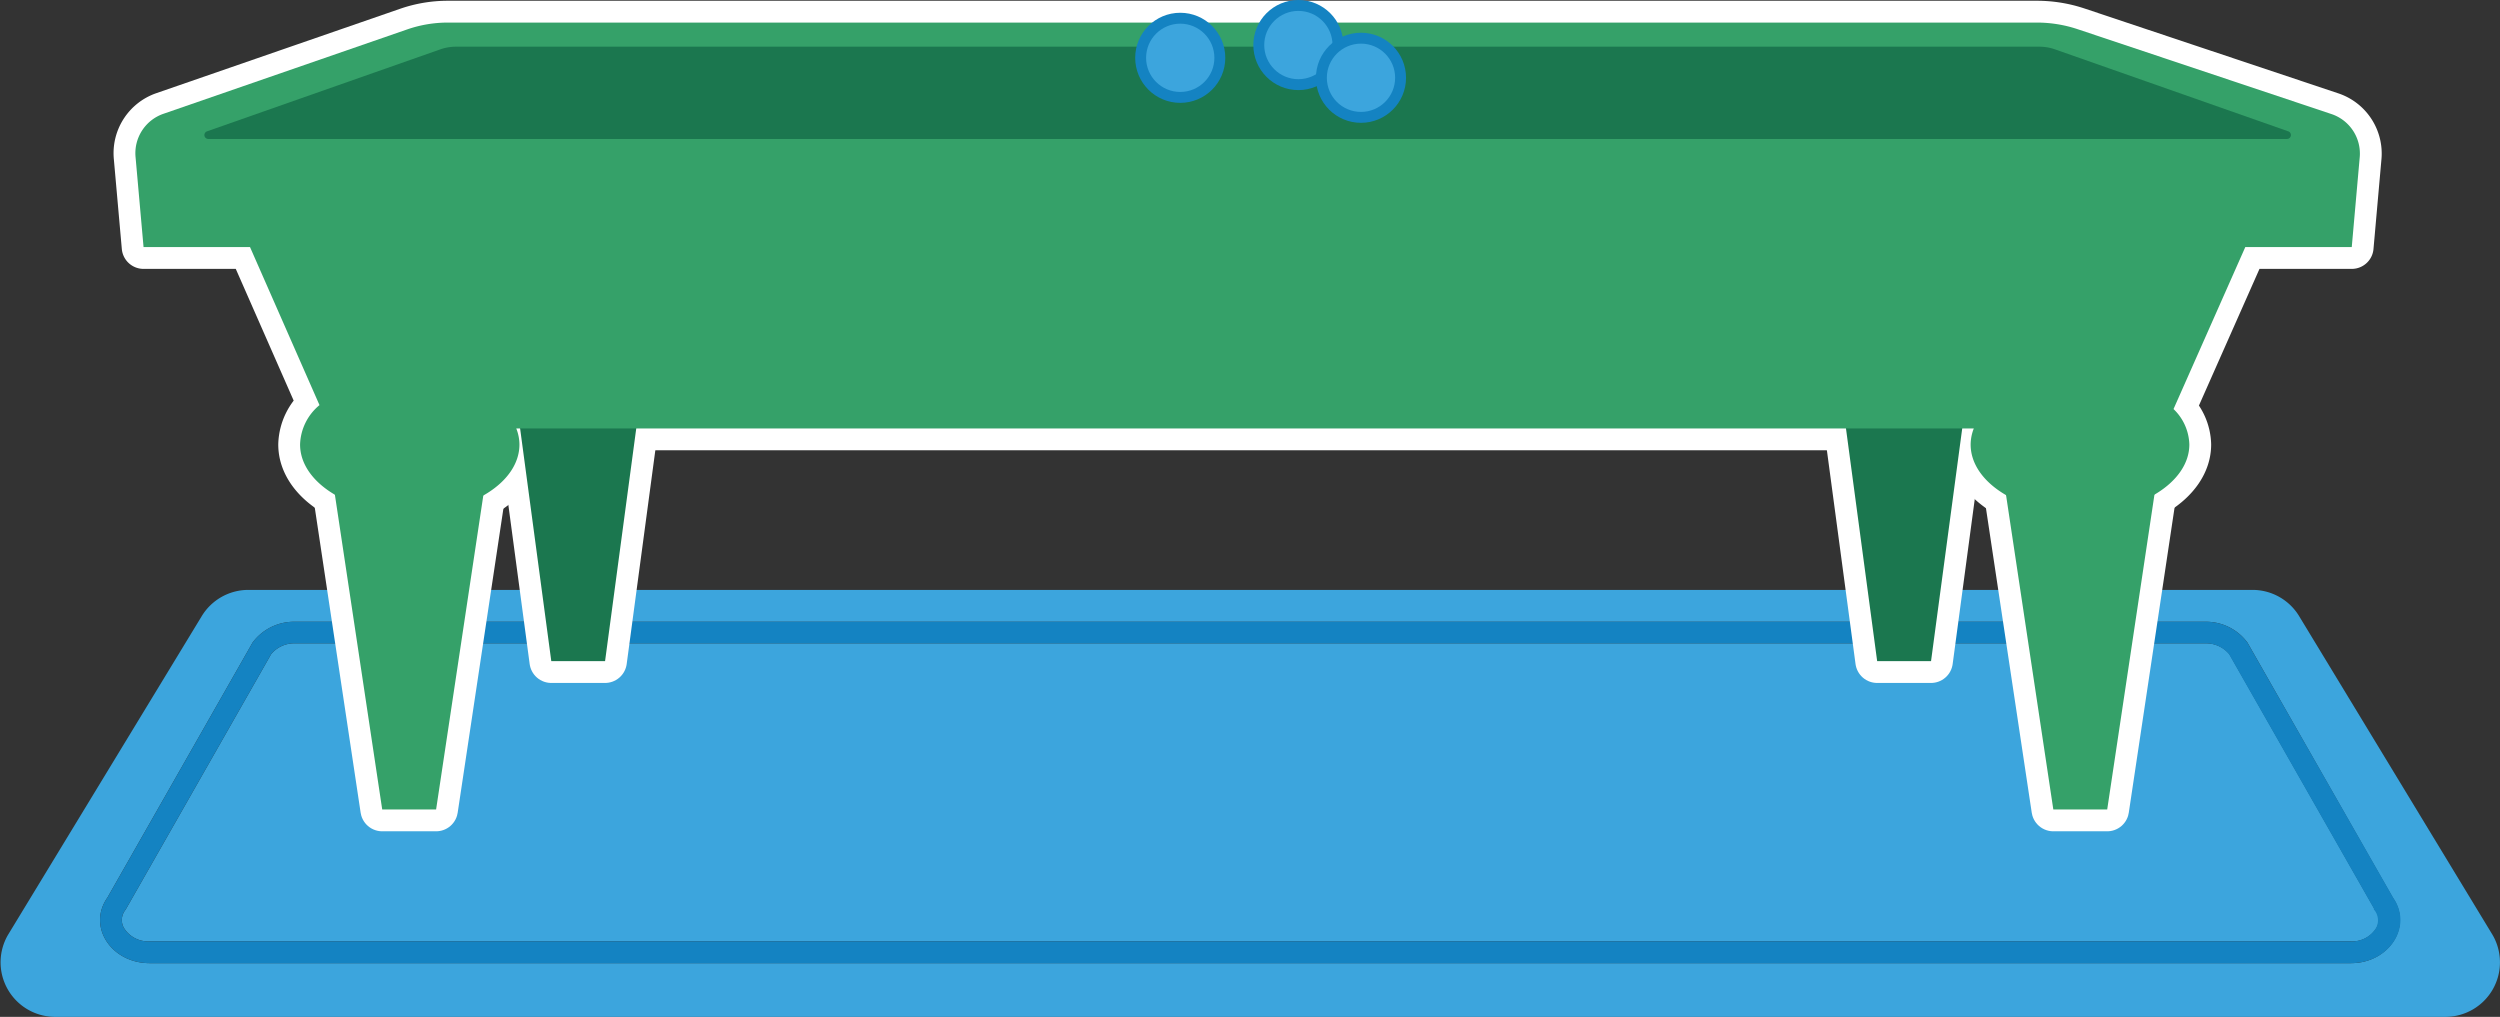<svg xmlns="http://www.w3.org/2000/svg" width="229.19" height="93.22" viewBox="0 0 229.19 93.22"><rect x="0" y="0" width="229.19" height="93.22" fill="#333333" stroke="none"/><defs><style>.cls-1{fill:#3ca5dd;}.cls-2{fill:#1483c2;}.cls-3,.cls-6{fill:none;}.cls-3{stroke:#fff;stroke-linecap:round;stroke-linejoin:round;stroke-width:4px;}.cls-4{fill:#1b774f;}.cls-5{fill:#35a169;}.cls-6{stroke:#1483c2;stroke-width:2px;}</style></defs><title>TableRug</title><g id="Rug"><path class="cls-1" d="M229.15,144.71l0-.08-13.27-23.3a2.77,2.77,0,0,0-2.21-1H38.54a2.74,2.74,0,0,0-2.2,1l-13.27,23.3-.05.08-.05.08a1.48,1.48,0,0,0-.13,1.61,2.61,2.61,0,0,0,2.38,1.25H227a2.6,2.6,0,0,0,2.37-1.25,1.5,1.5,0,0,0-.12-1.61Z" transform="translate(-11.49 -61.35)"/><path class="cls-1" d="M240,147.06l-17.75-29.25a5,5,0,0,0-4.22-2.38H34.19A5,5,0,0,0,30,117.81L12.22,147.06a5,5,0,0,0,4.23,7.51H235.73A5,5,0,0,0,240,147.06Zm-13,2.59H25.22c-3.55,0-5.73-3.37-3.89-6l13.32-23.4a4.74,4.74,0,0,1,3.89-1.9H213.63a4.73,4.73,0,0,1,3.89,1.9l13.33,23.4C232.68,146.28,230.5,149.65,227,149.65Z" transform="translate(-11.49 -61.35)"/><path class="cls-2" d="M217.52,120.25a4.73,4.73,0,0,0-3.89-1.9H38.54a4.74,4.74,0,0,0-3.89,1.9l-13.32,23.4c-1.84,2.63.34,6,3.89,6H227c3.54,0,5.72-3.37,3.89-6Zm11.81,26.15a2.6,2.6,0,0,1-2.37,1.25H25.22a2.61,2.61,0,0,1-2.38-1.25,1.48,1.48,0,0,1,.13-1.61l.05-.08.05-.08,13.27-23.3a2.74,2.74,0,0,1,2.2-1H213.63a2.77,2.77,0,0,1,2.21,1l13.27,23.3,0,.08.06.08A1.5,1.5,0,0,1,229.33,146.4Z" transform="translate(-11.49 -61.35)"/></g><g id="Table"><polygon class="cls-3" points="177.03 60.61 172.09 60.61 166.81 21.21 182.31 21.21 177.03 60.61"/><polygon class="cls-3" points="55.47 60.61 50.54 60.61 45.26 21.21 60.75 21.21 55.47 60.61"/><polygon class="cls-3" points="39.98 74.21 35.04 74.21 29.76 39.09 45.26 39.09 39.98 74.21"/><polygon class="cls-3" points="193.18 74.21 188.24 74.21 182.96 39.09 198.45 39.09 193.18 74.21"/><path class="cls-3" d="M225.21,71.8,201.88,64a11.8,11.8,0,0,0-3.64-.58H52.56a11.36,11.36,0,0,0-3.75.63L26.48,71.78a3.82,3.82,0,0,0-2.56,4L24.65,84h9.76l6.37,14.49A4.86,4.86,0,0,0,39,102.1c0,3.48,4.5,6.3,10.06,6.3s10.05-2.82,10.05-6.3a4.09,4.09,0,0,0-.29-1.47H192.44a4.09,4.09,0,0,0-.29,1.47c0,3.48,4.5,6.3,10,6.3s10.05-2.82,10.05-6.3a4.67,4.67,0,0,0-1.45-3.25L217.33,84h9.76l.73-8.23A3.82,3.82,0,0,0,225.21,71.8Z" transform="translate(-11.49 -61.35)"/><path class="cls-3" d="M221.15,74.09H30.59a.36.36,0,0,1-.12-.7l21.4-7.52a4.34,4.34,0,0,1,1.43-.24H198.44a4.34,4.34,0,0,1,1.43.24l21.4,7.52A.36.36,0,0,1,221.15,74.09Z" transform="translate(-11.49 -61.35)"/><polygon class="cls-4" points="177.03 60.61 172.09 60.61 166.81 21.21 182.31 21.21 177.03 60.61"/><polygon class="cls-4" points="55.47 60.61 50.54 60.61 45.26 21.21 60.75 21.21 55.47 60.61"/><polygon class="cls-5" points="39.98 74.21 35.04 74.21 29.76 39.09 45.26 39.09 39.98 74.21"/><polygon class="cls-5" points="193.18 74.21 188.24 74.21 182.96 39.09 198.45 39.09 193.18 74.21"/><path class="cls-5" d="M225.21,71.8,201.88,64a11.8,11.8,0,0,0-3.64-.58H52.56a11.36,11.36,0,0,0-3.75.63L26.48,71.78a3.82,3.82,0,0,0-2.56,4L24.65,84h9.76l6.37,14.49A4.86,4.86,0,0,0,39,102.1c0,3.48,4.5,6.3,10.06,6.3s10.05-2.82,10.05-6.3a4.09,4.09,0,0,0-.29-1.47H192.44a4.09,4.09,0,0,0-.29,1.47c0,3.48,4.5,6.3,10,6.3s10.05-2.82,10.05-6.3a4.67,4.67,0,0,0-1.45-3.25L217.33,84h9.76l.73-8.23A3.82,3.82,0,0,0,225.21,71.8Z" transform="translate(-11.49 -61.35)"/><path class="cls-4" d="M221.15,74.09H30.59a.36.36,0,0,1-.12-.7l21.4-7.52a4.34,4.34,0,0,1,1.43-.24H198.44a4.34,4.34,0,0,1,1.43.24l21.4,7.52A.36.36,0,0,1,221.15,74.09Z" transform="translate(-11.49 -61.35)"/></g><g id="Balls"><circle class="cls-6" cx="119.03" cy="4.13" r="3.13"/><circle class="cls-1" cx="119.03" cy="4.13" r="3.13"/><circle class="cls-6" cx="108.2" cy="5.3" r="3.13"/><circle class="cls-1" cx="108.2" cy="5.3" r="3.13"/><circle class="cls-6" cx="124.77" cy="7.13" r="3.13"/><circle class="cls-1" cx="124.77" cy="7.13" r="3.13"/></g></svg>